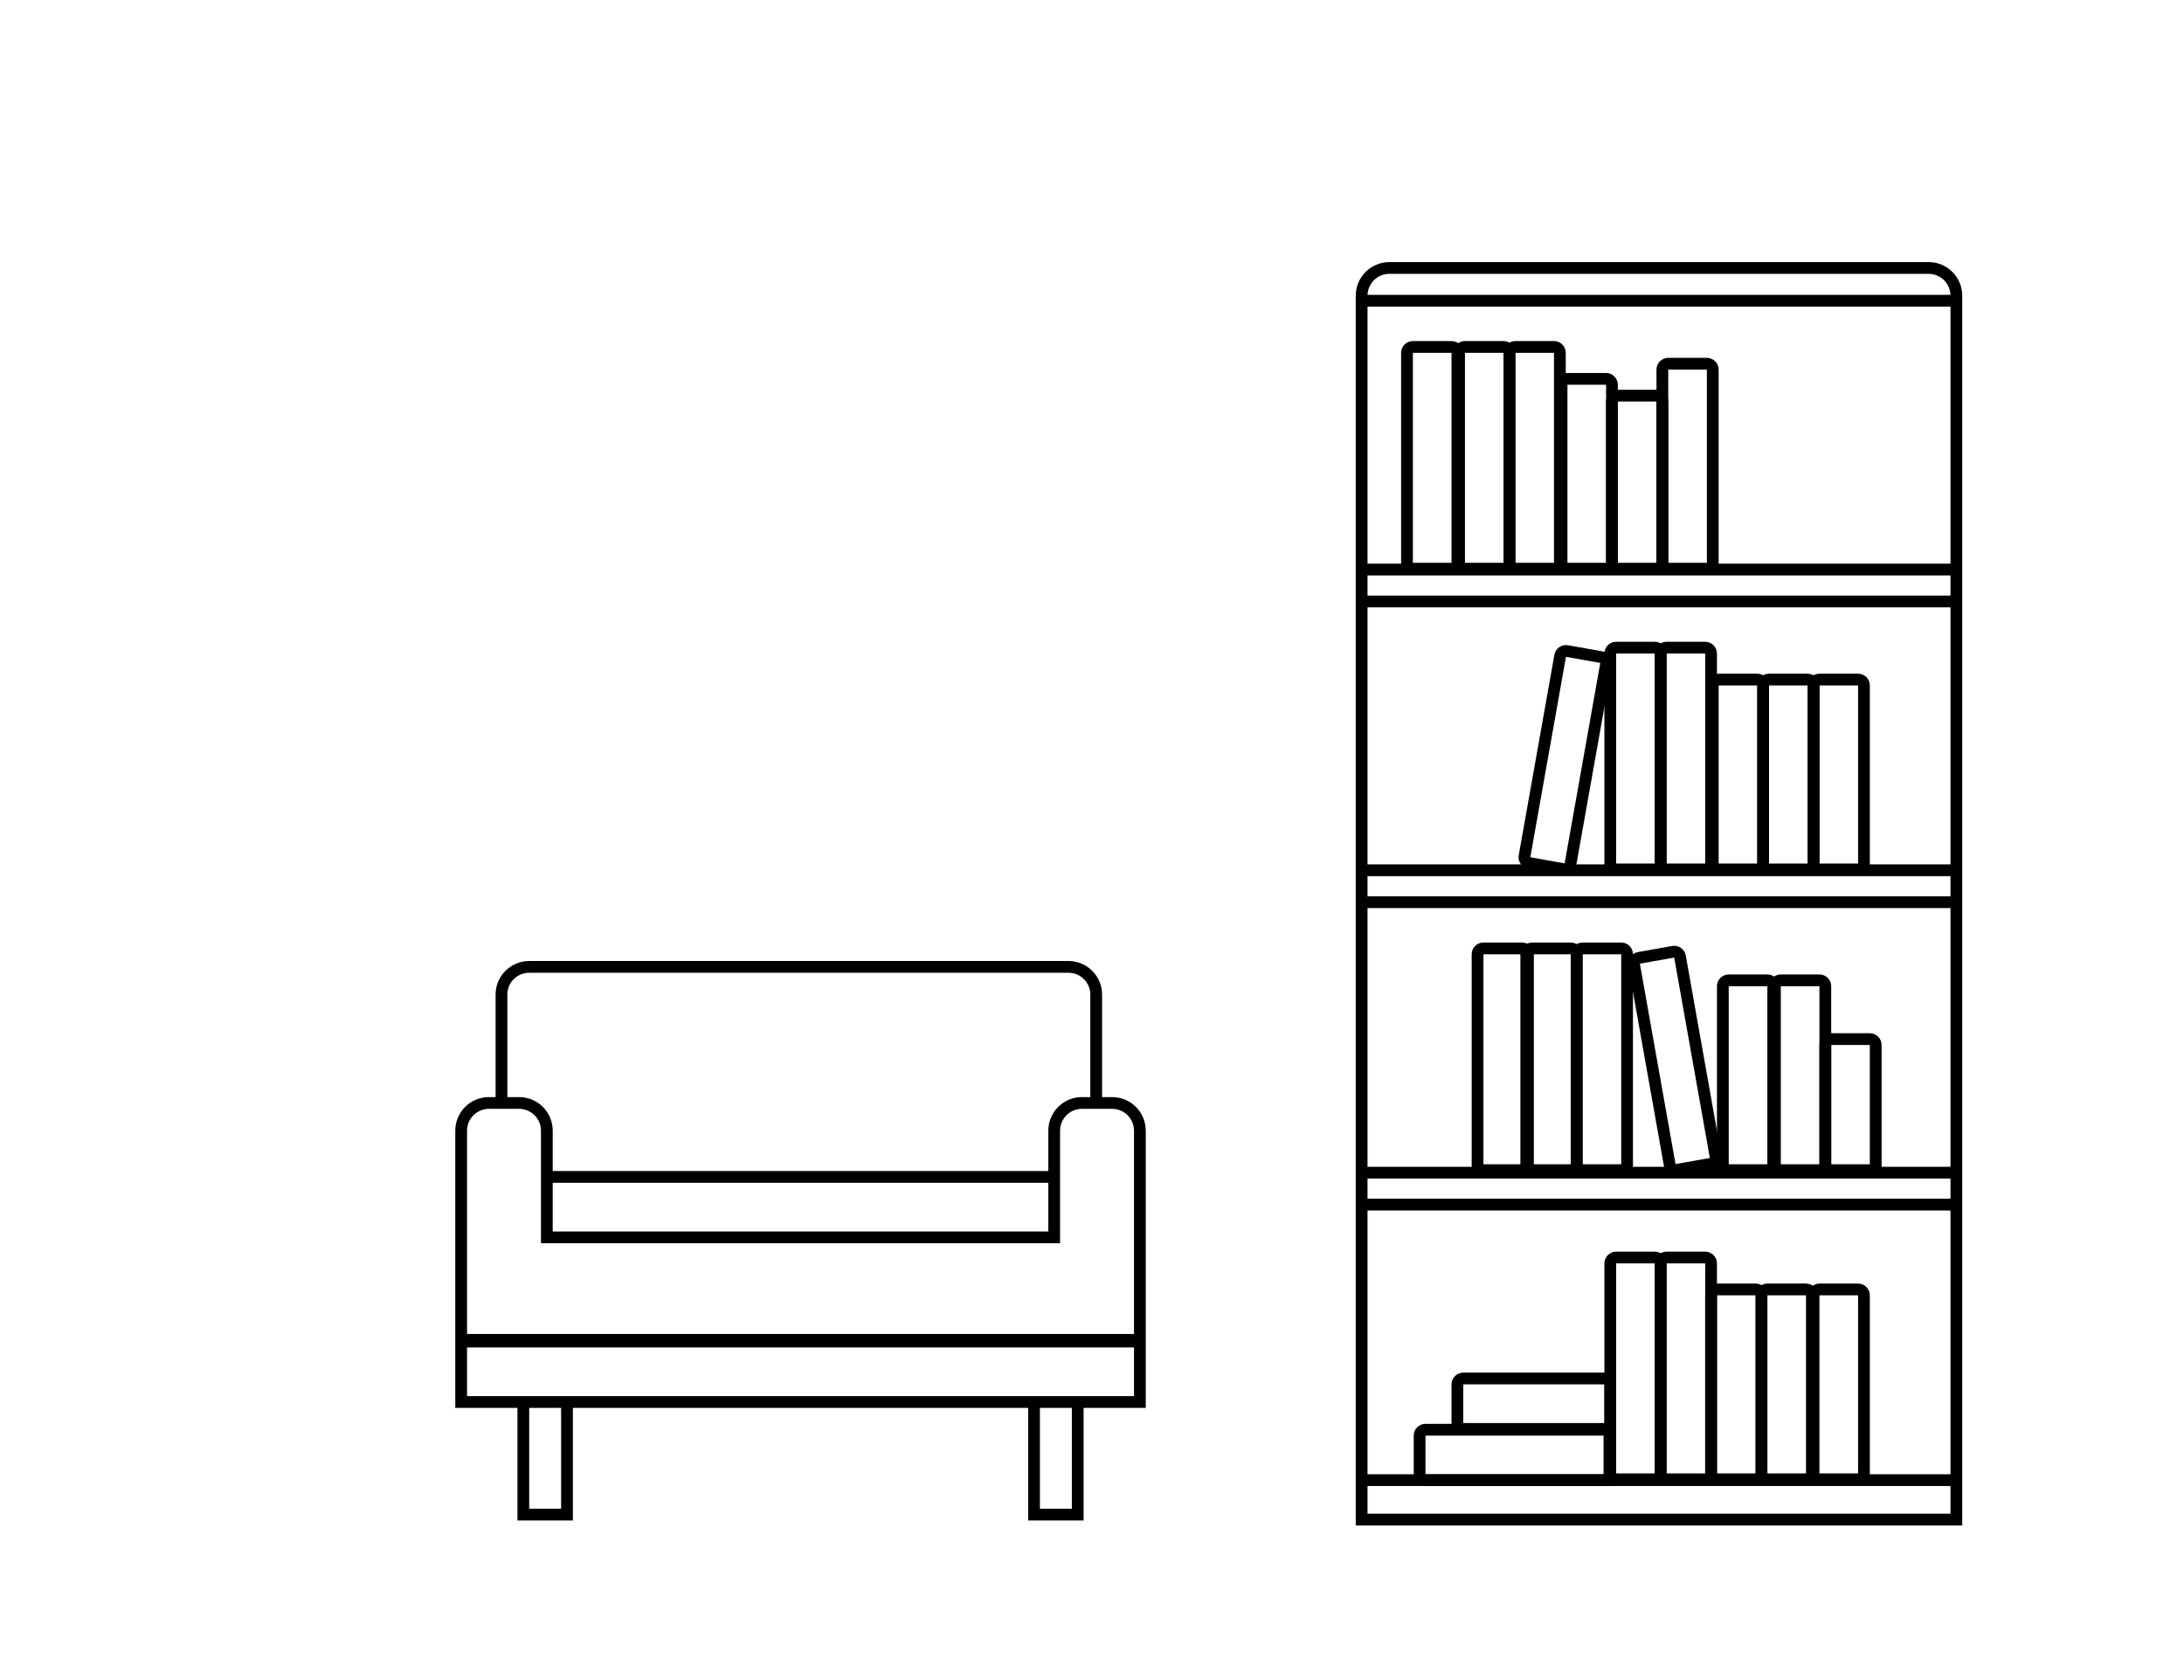 <svg width="1300" height="1000" viewBox="0 0 1300 1000" fill="none" xmlns="http://www.w3.org/2000/svg">
<path fill-rule="evenodd" clip-rule="evenodd" d="M295 653V592C295 580.954 303.954 572 315 572H636C647.046 572 656 580.954 656 592V653H662C673.046 653 682 661.954 682 673V838H645V905H612V838H341V905H308V838H271V673C271 661.954 279.954 653 291 653H295ZM302 653V592C302 584.82 307.82 579 315 579H636C643.18 579 649 584.82 649 592V653H644C632.954 653 624 661.954 624 673V697H329V673C329 661.954 320.046 653 309 653H302ZM291 660C283.82 660 278 665.82 278 673V794H675V673C675 665.82 669.18 660 662 660H644C636.82 660 631 665.82 631 673V740H322V673C322 665.82 316.18 660 309 660H291ZM329 704V733H624V704H329ZM278 802H675V831H278V802ZM315 838V898H334V838H315ZM619 838V898H638V838H619Z" fill="black"/>
<path fill-rule="evenodd" clip-rule="evenodd" d="M827 163H1148C1155.18 163 1161 168.82 1161 176V901H814V176C814 168.82 819.82 163 827 163ZM1148 156C1159.05 156 1168 164.954 1168 176V908H807V176C807 164.954 815.954 156 827 156H1148Z" fill="black"/>
<path fill-rule="evenodd" clip-rule="evenodd" d="M808.5 335.5H1164.5V342.5H808.5V335.5Z" fill="black"/>
<path fill-rule="evenodd" clip-rule="evenodd" d="M808.5 514.5H1164.5V521.5H808.5V514.5Z" fill="black"/>
<path fill-rule="evenodd" clip-rule="evenodd" d="M808.5 694.5H1164.5V701.5H808.5V694.5Z" fill="black"/>
<path fill-rule="evenodd" clip-rule="evenodd" d="M808.5 877.5H1164.5V884.5H808.5V877.5Z" fill="black"/>
<path fill-rule="evenodd" clip-rule="evenodd" d="M808.5 175.5H1164.5V182.5H808.5V175.5Z" fill="black"/>
<path fill-rule="evenodd" clip-rule="evenodd" d="M807.5 354.5H1163.5V361.5H807.5V354.5Z" fill="black"/>
<path fill-rule="evenodd" clip-rule="evenodd" d="M807.5 533.5H1163.5V540.5H807.5V533.5Z" fill="black"/>
<path fill-rule="evenodd" clip-rule="evenodd" d="M807.5 713.5H1163.5V720.5H807.5V713.5Z" fill="black"/>
<path fill-rule="evenodd" clip-rule="evenodd" d="M864 210H841V335H864V210ZM841 203C837.134 203 834 206.134 834 210V342H871V210C871 206.134 867.866 203 864 203H841Z" fill="black"/>
<path fill-rule="evenodd" clip-rule="evenodd" d="M952.554 394.586L932.123 390.952L910.903 510.248L931.334 513.882L952.554 394.586ZM933.349 384.06C929.543 383.383 925.908 385.92 925.231 389.726L904.011 509.022C903.334 512.828 905.87 516.463 909.677 517.14L930.108 520.774C933.914 521.451 937.549 518.914 938.226 515.108L959.446 395.812C960.123 392.006 957.587 388.371 953.78 387.694L933.349 384.06Z" fill="black"/>
<path fill-rule="evenodd" clip-rule="evenodd" d="M976.117 573.586L996.549 569.952L1017.77 689.248L997.338 692.882L976.117 573.586ZM995.323 563.06C999.129 562.383 1002.76 564.92 1003.44 568.726L1024.66 688.022C1025.34 691.828 1022.8 695.463 1019 696.14L998.564 699.774C994.757 700.451 991.123 697.914 990.446 694.108L969.226 574.812C968.549 571.006 971.085 567.371 974.892 566.694L995.323 563.06Z" fill="black"/>
<path fill-rule="evenodd" clip-rule="evenodd" d="M925 210H902V335H925V210ZM902 203C898.134 203 895 206.134 895 210V342H932V210C932 206.134 928.866 203 925 203H902Z" fill="black"/>
<path fill-rule="evenodd" clip-rule="evenodd" d="M1015 389H992V514H1015V389ZM992 382C988.134 382 985 385.134 985 389V521H1022V389C1022 385.134 1018.87 382 1015 382H992Z" fill="black"/>
<path fill-rule="evenodd" clip-rule="evenodd" d="M965 568H942V693H965V568ZM942 561C938.134 561 935 564.134 935 568V700H972V568C972 564.134 968.866 561 965 561H942Z" fill="black"/>
<path fill-rule="evenodd" clip-rule="evenodd" d="M1015 752H992V877H1015V752ZM992 745C988.134 745 985 748.134 985 752V884H1022V752C1022 748.134 1018.87 745 1015 745H992Z" fill="black"/>
<path fill-rule="evenodd" clip-rule="evenodd" d="M1016 220H993V335H1016V220ZM993 213C989.134 213 986 216.134 986 220V342H1023V220C1023 216.134 1019.87 213 1016 213H993Z" fill="black"/>
<path fill-rule="evenodd" clip-rule="evenodd" d="M1106 408H1083V514H1106V408ZM1083 401C1079.13 401 1076 404.134 1076 408V521H1113V408C1113 404.134 1109.87 401 1106 401H1083Z" fill="black"/>
<path fill-rule="evenodd" clip-rule="evenodd" d="M1083 587H1060V693H1083V587ZM1060 580C1056.13 580 1053 583.134 1053 587V700H1090V587C1090 583.134 1086.87 580 1083 580H1060Z" fill="black"/>
<path fill-rule="evenodd" clip-rule="evenodd" d="M1106 771H1083V877H1106V771ZM1083 764C1079.13 764 1076 767.134 1076 771V884H1113V771C1113 767.134 1109.87 764 1106 764H1083Z" fill="black"/>
<path fill-rule="evenodd" clip-rule="evenodd" d="M848.5 854.5V877.5H954.5V854.5H848.5ZM841.5 877.5C841.5 881.366 844.634 884.5 848.5 884.5H961.5V847.5H848.5C844.634 847.5 841.5 850.634 841.5 854.5V877.5Z" fill="black"/>
<path fill-rule="evenodd" clip-rule="evenodd" d="M871 824V847H955V824H871ZM864 847C864 850.866 867.134 854 871 854H962V817H871C867.134 817 864 820.134 864 824V847Z" fill="black"/>
<path fill-rule="evenodd" clip-rule="evenodd" d="M1113 622H1090V693H1113V622ZM1090 615C1086.13 615 1083 618.134 1083 622V700H1120V622C1120 618.134 1116.87 615 1113 615H1090Z" fill="black"/>
<path fill-rule="evenodd" clip-rule="evenodd" d="M1052 587H1029V693H1052V587ZM1029 580C1025.13 580 1022 583.134 1022 587V700H1059V587C1059 583.134 1055.87 580 1052 580H1029Z" fill="black"/>
<path fill-rule="evenodd" clip-rule="evenodd" d="M1075 771H1052V877H1075V771ZM1052 764C1048.13 764 1045 767.134 1045 771V884H1082V771C1082 767.134 1078.87 764 1075 764H1052Z" fill="black"/>
<path fill-rule="evenodd" clip-rule="evenodd" d="M1045 771H1022V877H1045V771ZM1022 764C1018.13 764 1015 767.134 1015 771V884H1052V771C1052 767.134 1048.87 764 1045 764H1022Z" fill="black"/>
<path fill-rule="evenodd" clip-rule="evenodd" d="M895 210H872V335H895V210ZM872 203C868.134 203 865 206.134 865 210V342H902V210C902 206.134 898.866 203 895 203H872Z" fill="black"/>
<path fill-rule="evenodd" clip-rule="evenodd" d="M985 389H962V514H985V389ZM962 382C958.134 382 955 385.134 955 389V521H992V389C992 385.134 988.866 382 985 382H962Z" fill="black"/>
<path fill-rule="evenodd" clip-rule="evenodd" d="M935 568H912V693H935V568ZM912 561C908.134 561 905 564.134 905 568V700H942V568C942 564.134 938.866 561 935 561H912Z" fill="black"/>
<path fill-rule="evenodd" clip-rule="evenodd" d="M985 752H962V877H985V752ZM962 745C958.134 745 955 748.134 955 752V884H992V752C992 748.134 988.866 745 985 745H962Z" fill="black"/>
<path fill-rule="evenodd" clip-rule="evenodd" d="M906 568H883V693H906V568ZM883 561C879.134 561 876 564.134 876 568V700H913V568C913 564.134 909.866 561 906 561H883Z" fill="black"/>
<path fill-rule="evenodd" clip-rule="evenodd" d="M986 239H963V335H986V239ZM963 232C959.134 232 956 235.134 956 239V342H993V239C993 235.134 989.866 232 986 232H963Z" fill="black"/>
<path fill-rule="evenodd" clip-rule="evenodd" d="M1076 408H1053V514H1076V408ZM1053 401C1049.13 401 1046 404.134 1046 408V521H1083V408C1083 404.134 1079.87 401 1076 401H1053Z" fill="black"/>
<path fill-rule="evenodd" clip-rule="evenodd" d="M956 229H933V335H956V229ZM933 222C929.134 222 926 225.134 926 229V342H963V229C963 225.134 959.866 222 956 222H933Z" fill="black"/>
<path fill-rule="evenodd" clip-rule="evenodd" d="M1046 408H1023V514H1046V408ZM1023 401C1019.13 401 1016 404.134 1016 408V521H1053V408C1053 404.134 1049.87 401 1046 401H1023Z" fill="black"/>
</svg>

